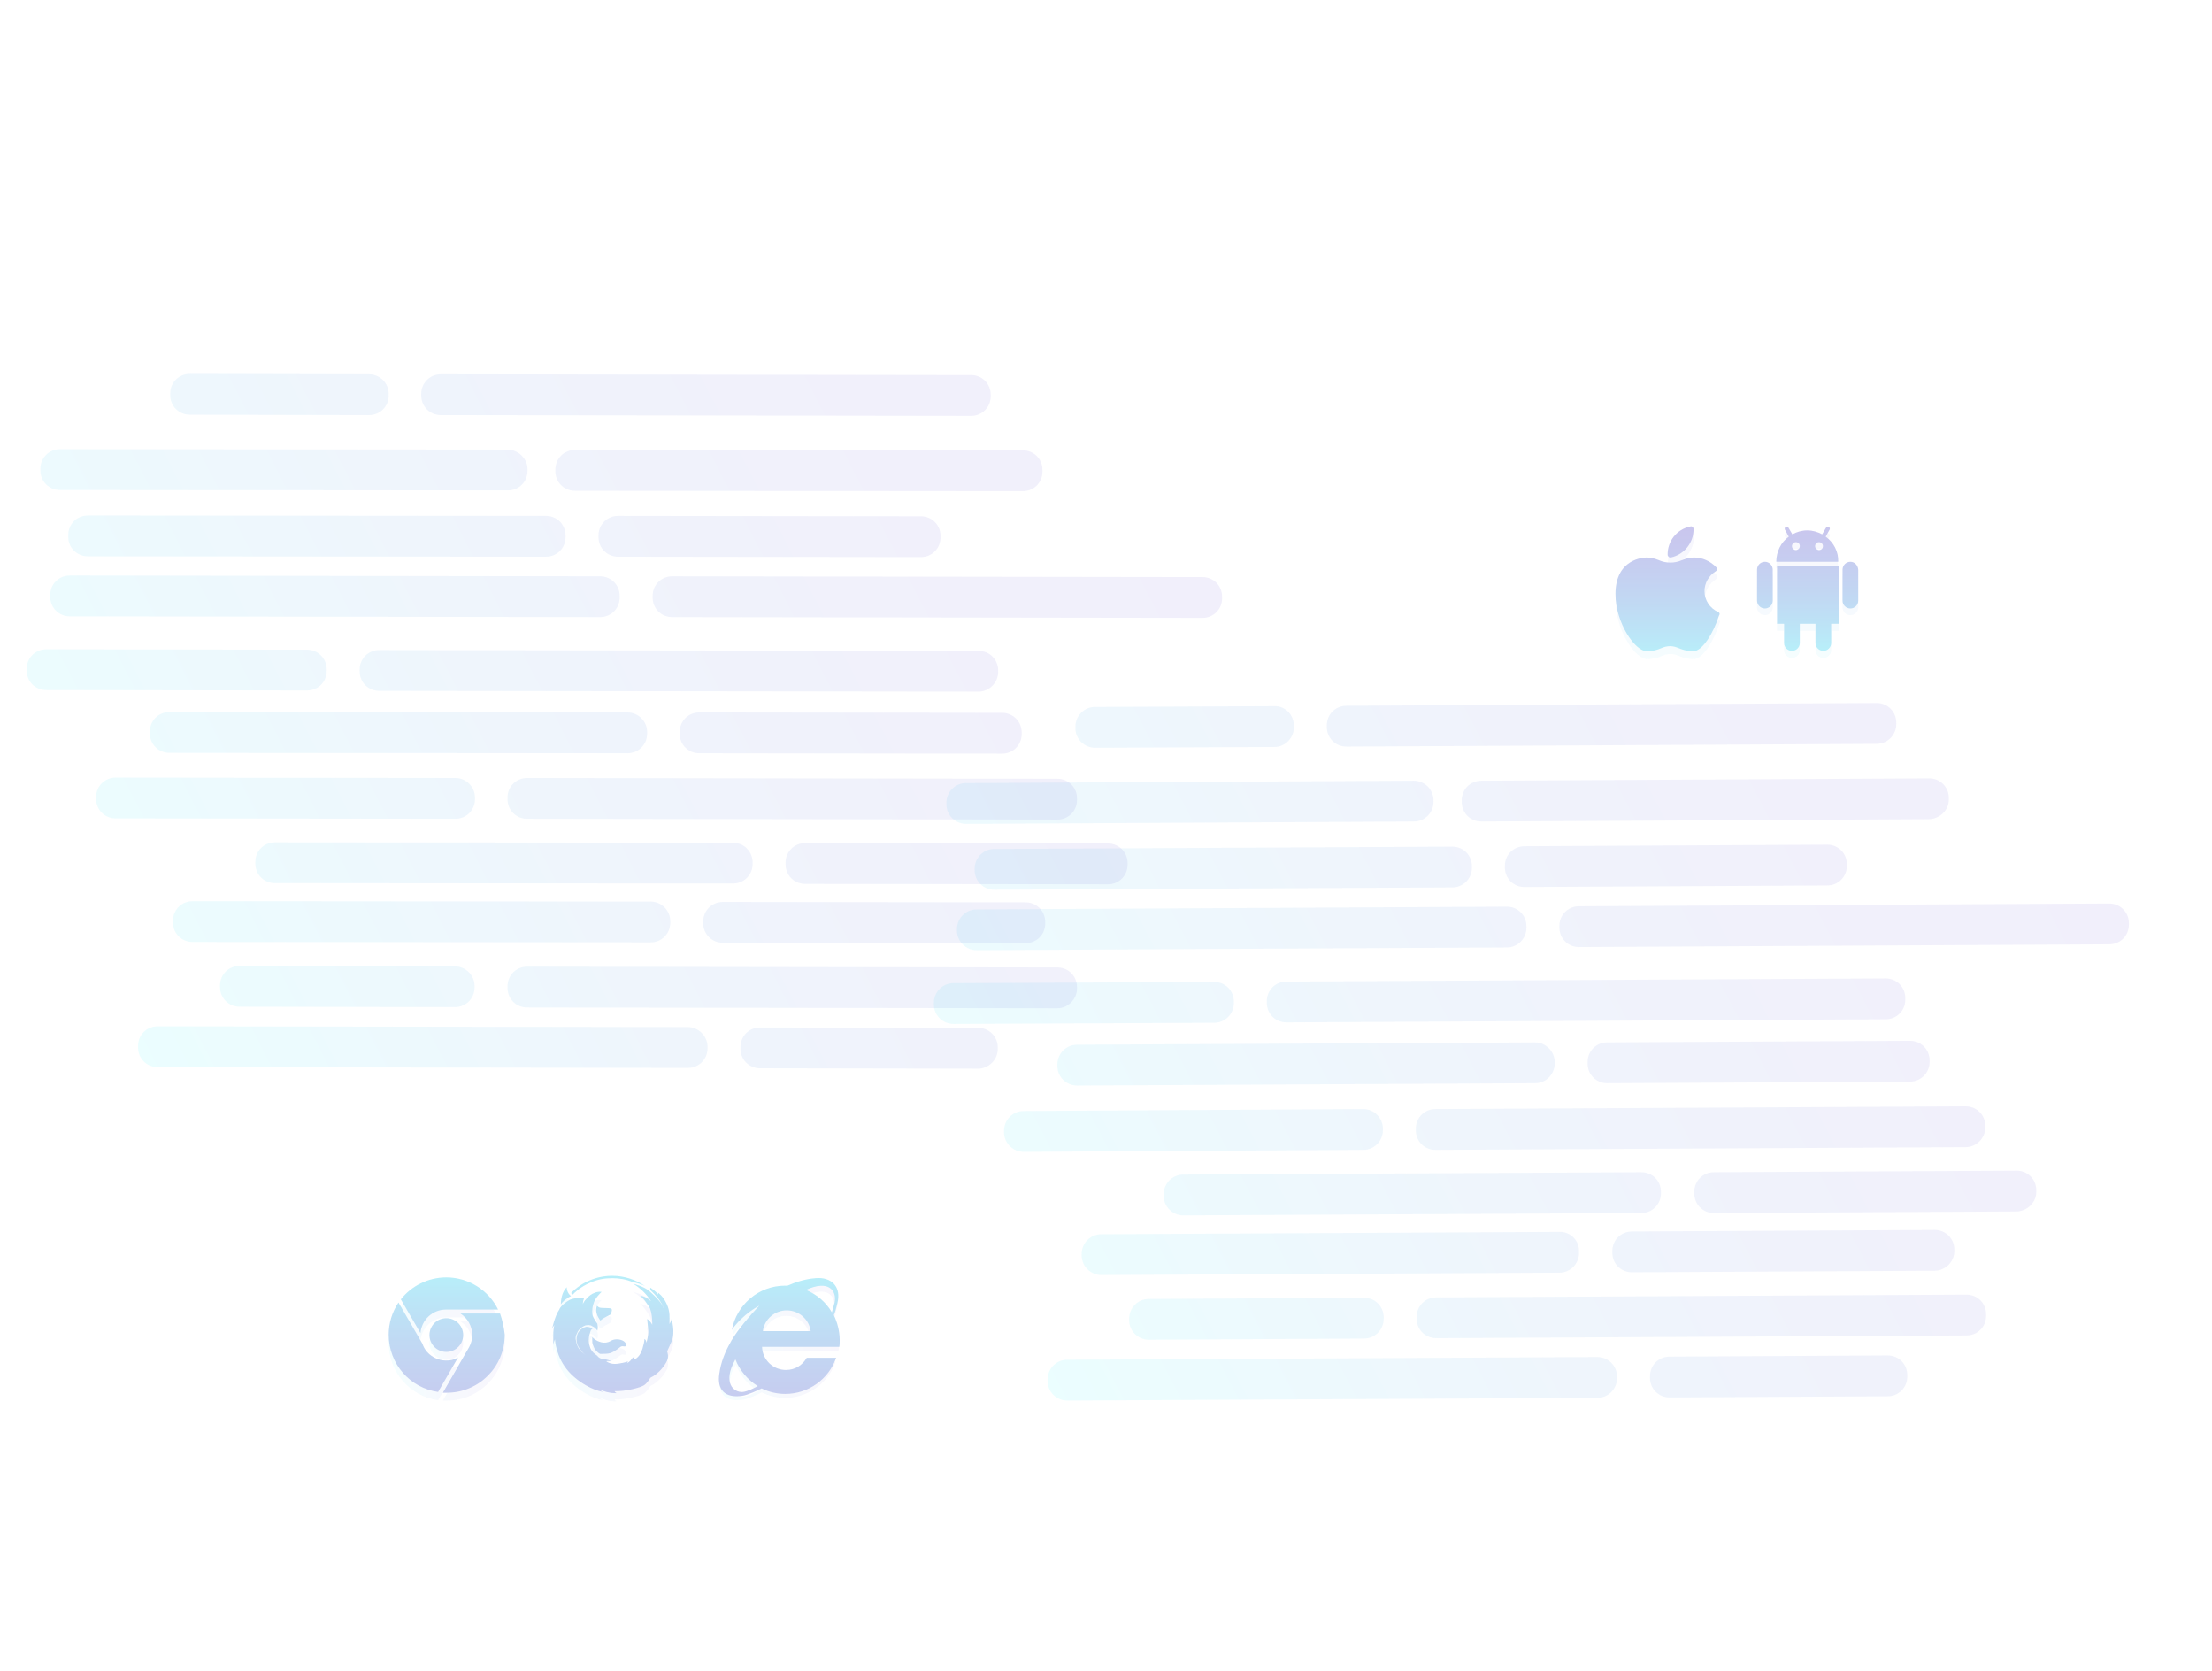 <?xml version="1.0" encoding="utf-8"?>
<!-- Generator: Adobe Illustrator 21.0.0, SVG Export Plug-In . SVG Version: 6.00 Build 0)  -->
<svg version="1.1" id="Layer_1" xmlns="http://www.w3.org/2000/svg" xmlns:xlink="http://www.w3.org/1999/xlink" x="0px" y="0px"
	 viewBox="0 0 564 426" style="enable-background:new 0 0 564 426;" xml:space="preserve">
<style type="text/css">
	.st0{opacity:8.000000e-02;fill:url(#SVGID_1_);enable-background:new    ;}
	.st1{opacity:8.000000e-02;fill:url(#SVGID_2_);enable-background:new    ;}
	.st2{display:none;opacity:0.3;fill:none;stroke:#29E4BC;stroke-miterlimit:10;enable-background:new    ;}
	.st3{display:none;opacity:0.3;fill:none;stroke:#27A2E1;stroke-miterlimit:10;enable-background:new    ;}
	.st4{display:none;opacity:0.3;fill:none;stroke:#1071DE;stroke-miterlimit:10;enable-background:new    ;}
	.st5{display:none;}
	.st6{display:inline;opacity:4.000000e-02;fill:#27A2E1;enable-background:new    ;}
	.st7{display:none;opacity:0.5;}
	.st8{display:inline;}
	.st9{fill:#FFF41F;}
	.st10{display:none;opacity:0.5;fill:#FFF41F;enable-background:new    ;}
	.st11{opacity:0.3;}
	.st12{opacity:0.15;}
	.st13{fill:url(#SVGID_3_);}
	.st14{fill:url(#SVGID_4_);}
	.st15{fill:url(#SVGID_5_);}
	.st16{fill:url(#SVGID_6_);}
	.st17{opacity:0.15;fill:url(#SVGID_7_);enable-background:new    ;}
	.st18{fill:url(#SVGID_8_);}
	.st19{fill:url(#SVGID_9_);}
	.st20{fill:url(#SVGID_10_);}
	.st21{opacity:0.15;fill:url(#SVGID_11_);enable-background:new    ;}
	.st22{fill:url(#SVGID_12_);}
	.st23{fill:url(#SVGID_13_);}
	.st24{fill:url(#SVGID_14_);}
	.st25{fill:url(#SVGID_15_);}
	.st26{fill:url(#SVGID_16_);}
	.st27{fill:url(#SVGID_17_);}
	.st28{fill:url(#SVGID_18_);}
	.st29{fill:url(#SVGID_19_);}
	.st30{fill:url(#SVGID_20_);}
	.st31{fill:url(#SVGID_21_);}
	.st32{fill:url(#SVGID_22_);}
	.st33{fill:url(#SVGID_23_);}
	.st34{fill:url(#SVGID_24_);}
</style>
<linearGradient id="SVGID_1_" gradientUnits="userSpaceOnUse" x1="280.83" y1="-61.085" x2="580.393" y2="-61.085" gradientTransform="matrix(0.887 -0.462 0.462 0.887 35.56 516.598)">
	<stop  offset="0" style="stop-color:#00EAF7"/>
	<stop  offset="3.033465e-02" style="stop-color:#04E1F4"/>
	<stop  offset="0.211" style="stop-color:#1BADE5"/>
	<stop  offset="0.388" style="stop-color:#2D82D8"/>
	<stop  offset="0.559" style="stop-color:#3C61CF"/>
	<stop  offset="0.722" style="stop-color:#4749C8"/>
	<stop  offset="0.872" style="stop-color:#4D3BC3"/>
	<stop  offset="1" style="stop-color:#4F36C2"/>
</linearGradient>
<path class="st0" d="M407.3,345.9l-135.2,0.7c-2.8,0-5,2.3-5,5v0.4c0,2.8,2.3,5,5,5l135.2-0.7c2.8,0,5-2.3,5-5v-0.4
	C412.3,348.1,410,345.9,407.3,345.9z M481.3,355.9l-55.6,0.3c-2.8,0-5-2.2-5-5v-0.4c0-2.8,2.2-5,5-5l55.6-0.3c2.8,0,5,2.2,5,5v0.4
	C486.3,353.7,484.1,355.9,481.3,355.9z M347.8,330.8l-54.9,0.3c-2.8,0-5,2.3-5,5v0.4c0,2.8,2.3,5,5,5l54.9-0.3c2.8,0,5-2.3,5-5v-0.4
	C352.8,333,350.6,330.8,347.8,330.8z M501.4,340.4l-135.2,0.7c-2.8,0-5-2.2-5-5v-0.4c0-2.8,2.2-5,5-5l135.2-0.7c2.8,0,5,2.2,5,5v0.4
	C506.4,338.2,504.2,340.4,501.4,340.4z M418.5,298.8l-116.8,0.6c-2.8,0-5,2.3-5,5v0.4c0,2.8,2.3,5,5,5l116.8-0.6c2.8,0,5-2.3,5-5
	v-0.4C423.5,301,421.3,298.8,418.5,298.8z M514.2,308.8l-77.2,0.4c-2.8,0-5-2.2-5-5v-0.4c0-2.8,2.2-5,5-5l77.2-0.4c2.8,0,5,2.2,5,5
	v0.4C519.2,306.5,516.9,308.7,514.2,308.8z M397.6,314l-116.8,0.6c-2.8,0-5,2.3-5,5v0.4c0,2.8,2.3,5,5,5l116.8-0.6c2.8,0,5-2.3,5-5
	V319C402.7,316.2,400.4,313.9,397.6,314z M493.3,323.9l-77.2,0.4c-2.8,0-5-2.2-5-5v-0.4c0-2.8,2.2-5,5-5l77.2-0.4c2.8,0,5,2.2,5,5
	v0.4C498.3,321.6,496,323.9,493.3,323.9z M391.4,265.7l-116.8,0.6c-2.8,0-5,2.3-5,5v0.4c0,2.8,2.3,5,5,5l116.8-0.6c2.8,0,5-2.3,5-5
	v-0.4C396.4,268,394.1,265.7,391.4,265.7z M487,275.7l-77.2,0.4c-2.8,0-5-2.2-5-5v-0.4c0-2.8,2.2-5,5-5l77.2-0.4c2.8,0,5,2.2,5,5
	v0.4C492,273.4,489.8,275.7,487,275.7z M370.3,215.8l-116.8,0.6c-2.8,0-5,2.3-5,5v0.4c0,2.8,2.3,5,5,5l116.8-0.6c2.8,0,5-2.3,5-5
	v-0.4C375.3,218,373.1,215.8,370.3,215.8z M465.9,225.7l-77.2,0.4c-2.8,0-5-2.2-5-5v-0.4c0-2.8,2.2-5,5-5l77.2-0.4c2.8,0,5,2.2,5,5
	v0.4C470.9,223.5,468.7,225.7,465.9,225.7z M384.2,231.1L249,231.8c-2.8,0-5,2.3-5,5v0.4c0,2.8,2.3,5,5,5l135.2-0.7c2.8,0,5-2.3,5-5
	v-0.4C389.2,233.3,387,231.1,384.2,231.1z M537.8,240.7l-135.2,0.7c-2.8,0-5-2.2-5-5V236c0-2.8,2.2-5,5-5l135.2-0.7c2.8,0,5,2.2,5,5
	v0.4C542.8,238.5,540.6,240.7,537.8,240.7z M347.6,282.7l-86.6,0.5c-2.8,0-5,2.3-5,5v0.4c0,2.8,2.3,5,5,5l86.6-0.5c2.8,0,5-2.3,5-5
	v-0.4C352.6,284.9,350.3,282.7,347.6,282.7z M501.2,292.4L366,293.1c-2.8,0-5-2.2-5-5v-0.4c0-2.8,2.2-5,5-5l135.2-0.7
	c2.8,0,5,2.2,5,5v0.4C506.2,290.1,503.9,292.4,501.2,292.4z M309.6,250.3l-66.5,0.3c-2.8,0-5,2.3-5,5v0.4c0,2.8,2.3,5,5,5l66.5-0.3
	c2.8,0,5-2.3,5-5v-0.4C314.6,252.5,312.4,250.3,309.6,250.3z M480.8,259.8L328,260.6c-2.8,0-5-2.2-5-5v-0.4c0-2.8,2.2-5,5-5
	l152.8-0.8c2.8,0,5,2.2,5,5v0.4C485.8,257.6,483.6,259.8,480.8,259.8z M360.5,199l-114.2,0.6c-2.8,0-5,2.3-5,5v0.4c0,2.8,2.3,5,5,5
	l114.2-0.6c2.8,0,5-2.3,5-5V204C365.5,201.2,363.2,199,360.5,199z M491.9,208.8l-114.2,0.6c-2.8,0-5-2.2-5-5V204c0-2.8,2.2-5,5-5
	l114.2-0.6c2.8,0,5,2.2,5,5v0.4C496.9,206.5,494.6,208.7,491.9,208.8z M324.9,180l-45.7,0.2c-2.8,0-5,2.3-5,5v0.4c0,2.8,2.3,5,5,5
	l45.7-0.2c2.8,0,5-2.3,5-5V185C329.9,182.2,327.7,179.9,324.9,180z M478.5,189.6l-135.2,0.7c-2.8,0-5-2.2-5-5v-0.4c0-2.8,2.2-5,5-5
	l135.2-0.7c2.8,0,5,2.2,5,5v0.4C483.5,187.3,481.3,189.6,478.5,189.6z"/>
<linearGradient id="SVGID_2_" gradientUnits="userSpaceOnUse" x1="99.99" y1="-246.307" x2="399.485" y2="-246.307" gradientTransform="matrix(0.89 -0.457 0.457 0.89 48.117 512.409)">
	<stop  offset="0" style="stop-color:#00EAF7"/>
	<stop  offset="3.033465e-02" style="stop-color:#04E1F4"/>
	<stop  offset="0.211" style="stop-color:#1BADE5"/>
	<stop  offset="0.388" style="stop-color:#2D82D8"/>
	<stop  offset="0.559" style="stop-color:#3C61CF"/>
	<stop  offset="0.722" style="stop-color:#4749C8"/>
	<stop  offset="0.872" style="stop-color:#4D3BC3"/>
	<stop  offset="1" style="stop-color:#4F36C2"/>
</linearGradient>
<path class="st1" d="M175.4,261.8l-135.2-0.2c-2.8,0-5,2.2-5,5v0.4c0,2.8,2.2,5,5,5l135.2,0.2c2.8,0,5-2.2,5-5v-0.4
	C180.4,264.1,178.1,261.8,175.4,261.8z M249.4,272.4l-55.6-0.1c-2.8,0-5-2.2-5-5v-0.4c0-2.8,2.2-5,5-5l55.6,0.1c2.8,0,5,2.2,5,5v0.4
	C254.4,270.1,252.1,272.4,249.4,272.4z M116,246.3l-54.9-0.1c-2.8,0-5,2.2-5,5v0.4c0,2.8,2.2,5,5,5l54.9,0.1c2.8,0,5-2.2,5-5v-0.4
	C121,248.6,118.8,246.4,116,246.3z M269.6,257l-135.2-0.2c-2.8,0-5-2.2-5-5v-0.4c0-2.8,2.2-5,5-5l135.2,0.2c2.8,0,5,2.2,5,5v0.4
	C274.6,254.7,272.3,257,269.6,257z M186.9,214.8l-116.8-0.1c-2.8,0-5,2.2-5,5v0.4c0,2.8,2.2,5,5,5l116.8,0.1c2.8,0,5-2.2,5-5v-0.4
	C191.9,217.1,189.7,214.8,186.9,214.8z M282.5,225.4l-77.2-0.1c-2.8,0-5-2.2-5-5v-0.4c0-2.8,2.2-5,5-5l77.2,0.1c2.8,0,5,2.2,5,5v0.4
	C287.5,223.2,285.3,225.4,282.5,225.4z M165.9,229.8l-116.8-0.1c-2.8,0-5,2.2-5,5v0.4c0,2.8,2.2,5,5,5l116.8,0.1c2.8,0,5-2.2,5-5
	v-0.4C170.9,232.1,168.7,229.8,165.9,229.8z M261.5,240.4l-77.2-0.1c-2.8,0-5-2.2-5-5v-0.4c0-2.8,2.2-5,5-5l77.2,0.1
	c2.8,0,5,2.2,5,5v0.4C266.5,238.2,264.3,240.4,261.5,240.4z M160,181.6l-116.8-0.1c-2.8,0-5,2.2-5,5v0.4c0,2.8,2.2,5,5,5L160,192
	c2.8,0,5-2.2,5-5v-0.4C165,183.8,162.7,181.6,160,181.6z M255.5,192.1l-77.2-0.1c-2.8,0-5-2.2-5-5v-0.4c0-2.8,2.2-5,5-5l77.2,0.1
	c2.8,0,5,2.2,5,5v0.4C260.5,189.9,258.3,192.1,255.5,192.1z M139.2,131.5l-116.8-0.1c-2.8,0-5,2.2-5,5v0.4c0,2.8,2.2,5,5,5
	l116.8,0.1c2.8,0,5-2.2,5-5v-0.4C144.2,133.7,142,131.5,139.2,131.5z M234.8,142l-77.2-0.1c-2.8,0-5-2.2-5-5v-0.4c0-2.8,2.2-5,5-5
	l77.2,0.1c2.8,0,5,2.2,5,5v0.4C239.8,139.8,237.6,142,234.8,142z M153,146.9l-135.2-0.2c-2.8,0-5,2.2-5,5v0.4c0,2.8,2.2,5,5,5
	l135.2,0.2c2.8,0,5-2.2,5-5v-0.4C158,149.1,155.8,146.9,153,146.9z M306.6,157.5l-135.2-0.2c-2.8,0-5-2.2-5-5v-0.4c0-2.8,2.2-5,5-5
	l135.2,0.2c2.8,0,5,2.2,5,5v0.4C311.6,155.3,309.4,157.5,306.6,157.5z M116.1,198.3l-86.6-0.1c-2.8,0-5,2.2-5,5v0.4c0,2.8,2.2,5,5,5
	l86.6,0.1c2.8,0,5-2.2,5-5v-0.4C121.1,200.5,118.8,198.3,116.1,198.3z M269.6,208.9l-135.2-0.2c-2.8,0-5-2.2-5-5v-0.4
	c0-2.8,2.2-5,5-5l135.2,0.2c2.8,0,5,2.2,5,5v0.4C274.6,206.7,272.4,208.9,269.6,208.9z M78.3,165.6l-66.5-0.1c-2.8,0-5,2.2-5,5v0.4
	c0,2.8,2.2,5,5,5l66.5,0.1c2.8,0,5-2.2,5-5v-0.4C83.3,167.9,81.1,165.6,78.3,165.6z M249.5,176.3l-152.8-0.2c-2.8,0-5-2.2-5-5v-0.4
	c0-2.8,2.2-5,5-5l152.8,0.2c2.8,0,5,2.2,5,5v0.4C254.5,174,252.2,176.3,249.5,176.3z M129.5,114.6l-114.2-0.1c-2.8,0-5,2.2-5,5v0.4
	c0,2.8,2.2,5,5,5l114.2,0.1c2.8,0,5-2.2,5-5v-0.4C134.5,116.9,132.2,114.7,129.5,114.6z M260.8,125.2l-114.2-0.1c-2.8,0-5-2.2-5-5
	v-0.4c0-2.8,2.2-5,5-5l114.2,0.1c2.8,0,5,2.2,5,5v0.4C265.8,123,263.6,125.2,260.8,125.2z M94.1,95.4l-45.7-0.1c-2.8,0-5,2.2-5,5
	v0.4c0,2.8,2.2,5,5,5l45.7,0.1c2.8,0,5-2.2,5-5v-0.4C99.1,97.6,96.8,95.4,94.1,95.4z M247.6,106l-135.2-0.2c-2.8,0-5-2.2-5-5v-0.4
	c0-2.8,2.2-5,5-5l135.2,0.2c2.8,0,5,2.2,5,5v0.4C252.6,103.8,250.4,106,247.6,106z"/>
<ellipse transform="matrix(0.309 -0.951 0.951 0.309 -7.694 415.379)" class="st2" cx="282" cy="213" rx="213" ry="84"/>
<ellipse transform="matrix(0.845 -0.534 0.534 0.845 -70.177 183.706)" class="st3" cx="282" cy="213" rx="213" ry="84"/>
<ellipse transform="matrix(0.487 -0.873 0.873 0.487 -41.468 355.39)" class="st4" cx="282" cy="213" rx="84" ry="213"/>
<g class="st5">
	<ellipse class="st6" cx="282" cy="213" rx="84" ry="213"/>
	<ellipse transform="matrix(0.588 -0.809 0.809 0.588 -56.084 315.941)" class="st6" cx="282" cy="213" rx="213" ry="84"/>
	<ellipse transform="matrix(0.809 -0.588 0.588 0.809 -71.337 206.44)" class="st6" cx="282" cy="213" rx="213" ry="84"/>
	<ellipse transform="matrix(0.951 -0.309 0.309 0.951 -52.019 97.561)" class="st6" cx="282" cy="213" rx="213" ry="84"/>
	<ellipse class="st6" cx="282" cy="213" rx="213" ry="84"/>
	<ellipse transform="matrix(0.309 -0.951 0.951 0.309 -7.694 415.379)" class="st6" cx="282" cy="213" rx="84" ry="213"/>
	<ellipse transform="matrix(0.588 -0.809 0.809 0.588 -56.084 315.941)" class="st6" cx="282" cy="213" rx="84" ry="213"/>
	<ellipse transform="matrix(0.809 -0.588 0.588 0.809 -71.337 206.44)" class="st6" cx="282" cy="213" rx="84" ry="213"/>
	<ellipse transform="matrix(0.951 -0.309 0.309 0.951 -52.019 97.561)" class="st6" cx="282" cy="213" rx="84" ry="213"/>
</g>
<g class="st7">
	<g class="st8">
		<path class="st9" d="M179,319.7c-0.3,0.1-0.7,0.2-1,0.3c0,2.6,0,5.2,0.1,7.7c0.3,0.2,0.7,0.3,1,0.5C179,325.4,179,322.6,179,319.7
			z"/>
	</g>
	<g class="st8">
		<path class="st9" d="M255.7,407.3c0,0.4,0,0.8,0,1.2c9.8-5.9,19.9-14.7,30.2-26.1c0.2-0.8,0.5-1.5,0.7-2.3
			C276,392.1,265.7,401.2,255.7,407.3z"/>
	</g>
	<g class="st8">
		<path class="st9" d="M384.3,125.5c-2.3,34.9-10.1,74-22.9,113.3c-10,30.8-22.4,59.7-36.3,85.1c0.3,0.1,0.6,0.3,0.9,0.4
			c6.2-11.2,12-23.2,17.5-35.7c0.3-1.1,0.7-2.2,1.1-3.3c0.3-0.8,0.8-1.6,1.4-2.5c5.9-14,11.4-28.6,16.3-43.7
			c12.7-39,20.5-77.8,22.9-112.5C384.9,126.2,384.6,125.9,384.3,125.5z"/>
	</g>
	<g class="st8">
		<path class="st9" d="M325.1,326c-0.2-0.5-0.3-0.9-0.4-1.3c-6.2,11.2-12.6,21.7-19.3,31.3c0.2,0.3,0.4,0.5,0.7,0.8
			C312.6,347.4,319,337,325.1,326z"/>
	</g>
</g>
<path class="st10" d="M324.1,323.3c0,0,5.7,3.3,14.1,4.2c-30.4-9-63.7-23-97-41.6c-28.1-15.7-53.8-33.3-75.9-51.6v1.3
	c21.9,18.2,47.5,35.7,75.4,51.2c28,15.7,56.5,28.4,83.7,37.5C324.3,323.7,324.1,323.3,324.1,323.3z"/>
<path class="st10" d="M332.8,95.2l-1.2-0.7c-30.6,10.9-63.1,27-94.8,47c-26.5,16.8-50.7,35.2-71.4,54.3v1.4
	c20.4-18.9,44.7-37.6,72-54.8C269.9,121.8,302.7,105.9,332.8,95.2z"/>
<g class="st11">
	<g>
		<g class="st12">
			
				<linearGradient id="SVGID_3_" gradientUnits="userSpaceOnUse" x1="109.475" y1="83.7" x2="118.065" y2="83.7" gradientTransform="matrix(1 0 0 -1 0 426)">
				<stop  offset="0" style="stop-color:#00EAF7"/>
				<stop  offset="3.033465e-02" style="stop-color:#04E1F4"/>
				<stop  offset="0.211" style="stop-color:#1BADE5"/>
				<stop  offset="0.388" style="stop-color:#2D82D8"/>
				<stop  offset="0.559" style="stop-color:#3C61CF"/>
				<stop  offset="0.722" style="stop-color:#4749C8"/>
				<stop  offset="0.872" style="stop-color:#4D3BC3"/>
				<stop  offset="1" style="stop-color:#4F36C2"/>
			</linearGradient>
			<circle class="st13" cx="113.8" cy="342.3" r="4.3"/>
			
				<linearGradient id="SVGID_4_" gradientUnits="userSpaceOnUse" x1="99" y1="83.7" x2="128.54" y2="83.7" gradientTransform="matrix(1 0 0 -1 0 426)">
				<stop  offset="0" style="stop-color:#00EAF7"/>
				<stop  offset="3.033465e-02" style="stop-color:#04E1F4"/>
				<stop  offset="0.211" style="stop-color:#1BADE5"/>
				<stop  offset="0.388" style="stop-color:#2D82D8"/>
				<stop  offset="0.559" style="stop-color:#3C61CF"/>
				<stop  offset="0.722" style="stop-color:#4749C8"/>
				<stop  offset="0.872" style="stop-color:#4D3BC3"/>
				<stop  offset="1" style="stop-color:#4F36C2"/>
			</linearGradient>
			<path class="st14" d="M113.7,335.8L113.7,335.8H127c-2.4-4.9-7.5-8.2-13.2-8.2c-4.7,0-8.9,2.2-11.6,5.6l5,8.6
				C107.5,338.4,110.3,335.8,113.7,335.8z M113.8,348.8c-2.8,0-5.3-1.8-6.1-4.3l-6.1-10.4c-1.6,2.4-2.5,5.2-2.5,8.2
				c0,7.5,5.5,13.6,12.6,14.6l5.1-8.8C115.8,348.6,114.8,348.8,113.8,348.8z M127.5,336.8h-10.1c1.8,1.2,3,3.2,3,5.5
				c0,1.1-0.3,2.2-0.8,3.1l0,0l-6.7,11.6c0.3,0,0.7,0,1,0c8.2,0,14.8-6.6,14.8-14.8C128.5,340.4,128.1,338.5,127.5,336.8z"/>
		</g>
		<g>
			
				<linearGradient id="SVGID_5_" gradientUnits="userSpaceOnUse" x1="113.8" y1="107.667" x2="113.8" y2="47.977" gradientTransform="matrix(1 0 0 -1 0 426)">
				<stop  offset="0" style="stop-color:#00EAF7"/>
				<stop  offset="3.033465e-02" style="stop-color:#04E1F4"/>
				<stop  offset="0.211" style="stop-color:#1BADE5"/>
				<stop  offset="0.388" style="stop-color:#2D82D8"/>
				<stop  offset="0.559" style="stop-color:#3C61CF"/>
				<stop  offset="0.722" style="stop-color:#4749C8"/>
				<stop  offset="0.872" style="stop-color:#4D3BC3"/>
				<stop  offset="1" style="stop-color:#4F36C2"/>
			</linearGradient>
			<circle class="st15" cx="113.8" cy="340.3" r="4.3"/>
			
				<linearGradient id="SVGID_6_" gradientUnits="userSpaceOnUse" x1="113.9" y1="107.667" x2="113.9" y2="47.977" gradientTransform="matrix(1 0 0 -1 0 426)">
				<stop  offset="0" style="stop-color:#00EAF7"/>
				<stop  offset="3.033465e-02" style="stop-color:#04E1F4"/>
				<stop  offset="0.211" style="stop-color:#1BADE5"/>
				<stop  offset="0.388" style="stop-color:#2D82D8"/>
				<stop  offset="0.559" style="stop-color:#3C61CF"/>
				<stop  offset="0.722" style="stop-color:#4749C8"/>
				<stop  offset="0.872" style="stop-color:#4D3BC3"/>
				<stop  offset="1" style="stop-color:#4F36C2"/>
			</linearGradient>
			<path class="st16" d="M113.7,333.8L113.7,333.8H127c-2.4-4.9-7.5-8.2-13.2-8.2c-4.7,0-8.9,2.2-11.6,5.6l5,8.6
				C107.5,336.4,110.3,333.8,113.7,333.8z M113.8,346.8c-2.8,0-5.3-1.8-6.1-4.3l-6.1-10.5c-1.6,2.4-2.5,5.2-2.5,8.2
				c0,7.5,5.5,13.6,12.6,14.6l5.1-8.8C115.8,346.6,114.8,346.8,113.8,346.8z M127.5,334.8h-10.1c1.8,1.2,3,3.2,3,5.5
				c0,1.1-0.3,2.2-0.8,3.1l0,0l-6.7,11.6c0.3,0,0.7,0,1,0c8.2,0,14.8-6.6,14.8-14.8C128.5,338.4,128.1,336.5,127.5,334.8z"/>
		</g>
	</g>
</g>
<g class="st11">
	<g>
		
			<linearGradient id="SVGID_7_" gradientUnits="userSpaceOnUse" x1="183.635" y1="83.92" x2="213.918" y2="83.92" gradientTransform="matrix(1 0 0 -1 0 426)">
			<stop  offset="0" style="stop-color:#00EAF7"/>
			<stop  offset="3.033465e-02" style="stop-color:#04E1F4"/>
			<stop  offset="0.211" style="stop-color:#1BADE5"/>
			<stop  offset="0.388" style="stop-color:#2D82D8"/>
			<stop  offset="0.559" style="stop-color:#3C61CF"/>
			<stop  offset="0.722" style="stop-color:#4749C8"/>
			<stop  offset="0.872" style="stop-color:#4D3BC3"/>
			<stop  offset="1" style="stop-color:#4F36C2"/>
		</linearGradient>
		<path class="st17" d="M213.9,342.9c0-2.3-0.6-4.4-1.5-6.3c0.3-0.7,0.6-1.7,0.9-3c1.1-4.2-1.5-6.7-5.5-6.3c-2.5,0.2-4.7,0.9-7,1.9
			c-0.2,0-0.4,0-0.6,0c-6.7,0-12.3,4.8-13.4,11.2c2.8-4,6.9-6.2,6.9-6.2c-2.8,2.9-5.2,5.8-7,8.8c0,0-0.1,0.1-0.1,0.2
			c-1.5,2.6-2.5,5.3-3,8.1c-0.6,4,1.4,6.1,5.7,5.5c1.5-0.2,4.2-1.5,4.9-1.9c1.8,0.9,3.8,1.4,6,1.4c5.9,0,11-3.8,12.8-9.1h-7.4
			c-1,1.8-3,3-5.3,3c-3.2,0-5.9-2.6-6-5.8h19.3C213.9,344.2,213.9,343.6,213.9,342.9z M189.5,356c-2.3,0.2-5.3-2.3-1.9-8.2
			c1.1,2.8,3.1,5.1,5.6,6.7C192.6,355,190.7,355.9,189.5,356z M194.5,340.7c0.4-3,2.9-5.3,6-5.3s5.6,2.3,6,5.3H194.5z M205.4,330.3
			c5.7-2.7,7.8,0.2,7.2,3.1c-0.1,0.4-0.4,1.5-0.7,2.4C210.4,333.4,208.1,331.4,205.4,330.3z"/>
		
			<linearGradient id="SVGID_8_" gradientUnits="userSpaceOnUse" x1="198.698" y1="107.667" x2="198.698" y2="47.977" gradientTransform="matrix(1 0 0 -1 0 426)">
			<stop  offset="0" style="stop-color:#00EAF7"/>
			<stop  offset="3.033465e-02" style="stop-color:#04E1F4"/>
			<stop  offset="0.211" style="stop-color:#1BADE5"/>
			<stop  offset="0.388" style="stop-color:#2D82D8"/>
			<stop  offset="0.559" style="stop-color:#3C61CF"/>
			<stop  offset="0.722" style="stop-color:#4749C8"/>
			<stop  offset="0.872" style="stop-color:#4D3BC3"/>
			<stop  offset="1" style="stop-color:#4F36C2"/>
		</linearGradient>
		<path class="st18" d="M214.1,341.6c0-2.3-0.6-4.5-1.5-6.4c0.3-0.7,0.6-1.7,0.9-3c1.1-4.2-1.5-6.8-5.6-6.4
			c-2.5,0.2-4.8,0.9-7.1,1.9c-0.2,0-0.4,0-0.6,0c-6.8,0-12.4,4.9-13.6,11.3c2.8-4.1,7-6.2,7-6.2c-2.8,3-5.3,5.9-7.1,8.9
			c0,0-0.1,0.1-0.1,0.2c-1.5,2.6-2.6,5.3-3,8.3c-0.6,4,1.4,6.2,5.8,5.6c1.5-0.2,4.2-1.5,5-1.9c1.8,0.9,3.9,1.4,6,1.4
			c6,0,11.1-3.8,13-9.2h-7.5c-1.1,1.9-3,3.1-5.3,3.1c-3.3,0-6-2.6-6.1-5.9H214C214.1,342.8,214.1,342.2,214.1,341.6z M189.4,354.8
			c-2.3,0.2-5.3-2.3-1.9-8.3c1.1,2.8,3.1,5.2,5.7,6.8C192.5,353.7,190.6,354.7,189.4,354.8z M194.5,339.3c0.4-3,3-5.3,6.1-5.3
			s5.7,2.3,6.1,5.3H194.5z M205.5,328.8c5.8-2.7,7.9,0.2,7.3,3.2c-0.1,0.4-0.4,1.5-0.7,2.5C210.6,331.9,208.2,329.9,205.5,328.8z"/>
	</g>
</g>
<g class="st11">
	
		<linearGradient id="SVGID_9_" gradientUnits="userSpaceOnUse" x1="166.45" y1="107.667" x2="166.45" y2="47.977" gradientTransform="matrix(1 0 0 -1 0 426)">
		<stop  offset="0" style="stop-color:#00EAF7"/>
		<stop  offset="3.033465e-02" style="stop-color:#04E1F4"/>
		<stop  offset="0.211" style="stop-color:#1BADE5"/>
		<stop  offset="0.388" style="stop-color:#2D82D8"/>
		<stop  offset="0.559" style="stop-color:#3C61CF"/>
		<stop  offset="0.722" style="stop-color:#4749C8"/>
		<stop  offset="0.872" style="stop-color:#4D3BC3"/>
		<stop  offset="1" style="stop-color:#4F36C2"/>
	</linearGradient>
	<path class="st19" d="M166.6,328.8c-0.1-0.1-0.2-0.2-0.3-0.3C166.4,328.6,166.5,328.7,166.6,328.8z"/>
	
		<linearGradient id="SVGID_10_" gradientUnits="userSpaceOnUse" x1="155.1" y1="107.667" x2="155.1" y2="47.977" gradientTransform="matrix(1 0 0 -1 0 426)">
		<stop  offset="0" style="stop-color:#00EAF7"/>
		<stop  offset="3.033465e-02" style="stop-color:#04E1F4"/>
		<stop  offset="0.211" style="stop-color:#1BADE5"/>
		<stop  offset="0.388" style="stop-color:#2D82D8"/>
		<stop  offset="0.559" style="stop-color:#3C61CF"/>
		<stop  offset="0.722" style="stop-color:#4749C8"/>
		<stop  offset="0.872" style="stop-color:#4D3BC3"/>
		<stop  offset="1" style="stop-color:#4F36C2"/>
	</linearGradient>
	<path class="st20" d="M146,330C146.1,330,146.1,330,146,330c1.4-1.4,2.9-2.4,4.6-3.1c1.8-0.8,3.6-1.1,5.5-1.1c1.8,0,3.6,0.3,5.2,1
		c1,0.2,2.3,0.5,3.3,1.1c-2.4-1.7-5.4-2.7-8.5-2.7c-4.1,0-7.9,1.7-10.5,4.4C145.7,329.7,145.9,329.9,146,330z"/>
	
		<linearGradient id="SVGID_11_" gradientUnits="userSpaceOnUse" x1="140.847" y1="82.743" x2="171.68" y2="82.743" gradientTransform="matrix(1 0 0 -1 0 426)">
		<stop  offset="0" style="stop-color:#00EAF7"/>
		<stop  offset="3.033465e-02" style="stop-color:#04E1F4"/>
		<stop  offset="0.211" style="stop-color:#1BADE5"/>
		<stop  offset="0.388" style="stop-color:#2D82D8"/>
		<stop  offset="0.559" style="stop-color:#3C61CF"/>
		<stop  offset="0.722" style="stop-color:#4749C8"/>
		<stop  offset="0.872" style="stop-color:#4D3BC3"/>
		<stop  offset="1" style="stop-color:#4F36C2"/>
	</linearGradient>
	<path class="st21" d="M151.3,343.2c-0.1-0.1-0.2-0.2-0.3-0.3c0,0.2,0,0.4,0,0.7c0,0.5,0,0.9,0.2,1.4s0.4,1,0.8,1.4
		c0.3,0.3,0.6,0.6,1,0.8l0,0c0.8,0,2,0,2.6-0.2c1-0.3,2.5-1.5,2.5-1.5c0.4-0.4,0.8-0.2,1.2-0.2s0.5-0.6,0-1.1
		c-0.5-0.6-2.3-1.1-3.6-0.3C154.3,344.8,152.4,344.2,151.3,343.2z M152.2,334.9c-0.1,0.3-0.2,0.7-0.2,1.1s0.1,0.9,0.3,1.4
		c0.2,0.4,0.3,0.6,0.5,0.9c0.1,0.2,0.2,0.3,0.3,0.4c0.2-0.2,0.4-0.3,0.5-0.4c0.4-0.3,1.8-1,2-1.1c0.2-0.2,0.6-1.2,0.3-1.5
		s-2.3-0.1-3-0.3C152.6,335.3,152.4,335.1,152.2,334.9z M152.6,341.1L152.6,341.1L152.6,341.1L152.6,341.1z M171.2,338.3
		c0,0.5-0.5,1.2-0.5,1.3c0,0,0-0.2,0-0.7c0-0.7,0.2-2.5-0.7-4.4c-0.9-2-2.2-2.9-2.2-2.9v0.5c-0.2-0.6-2-1.8-2-1.8v0.6
		c3.1,2.9,3.5,4.9,3.5,4.9c-0.6-1.8-2.2-3.2-3.6-4.5c-1.4-1.3-4.3-2-4.3-2c3.1,1.8,4.6,4.5,4.6,4.5c-1.6-1.5-2.8-1.4-2.8-1.4
		c1,0.7,1.4,1.5,2.3,2.8s0.8,4.6,0.8,4.6c-0.5-1.1-1.3-1.5-1.3-1.5s0.2,1.9,0.3,3s-0.5,3.1-0.5,3.1c0-0.8-0.5-1-0.5-1
		s0.1,0.5-0.5,2.5s-1.8,2.7-2,2.6s0-0.4,0-0.4s-0.3-0.3-0.8,0.5c-0.4,0.6-1,0.9-1.2,1c0.2-0.1,0.3-0.5,0.3-0.5s-0.5,0.3-2.5,0.6
		s-3-0.6-3-0.6c0.2-0.2,1.1,0,1.1,0c0-0.2-1-0.5-2-0.6c-0.8-0.1-1.2-0.5-1.4-0.8c-0.4-0.3-0.7-0.5-1-0.8s-0.5-0.7-0.7-1
		c-0.3-0.7-0.5-1.5-0.5-2.1s0.1-1.2,0.2-1.5c0.1-0.4,0.2-0.6,0.2-0.7l0,0l0,0c0.1-0.4,0.3-0.7,0.6-0.8c-0.1,0-0.2-0.1-0.3-0.2
		c-0.4-0.2-0.9-0.3-1.3-0.3c-0.5,0.1-0.9,0.3-1.3,0.6c-0.4,0.3-0.7,0.7-0.9,1.1c-0.2,0.5-0.3,1-0.3,1.5s0.1,1,0.3,1.5
		s0.5,0.9,0.8,1.3s0.7,0.8,1.1,1.1c-0.4-0.3-0.8-0.6-1.2-1c-0.3-0.4-0.6-0.8-0.8-1.3s-0.3-1-0.4-1.5c0-0.5,0-1.1,0.3-1.6
		c0.2-0.5,0.5-1,0.9-1.3c0.2-0.2,0.4-0.3,0.7-0.5c0.3-0.1,0.5-0.3,0.8-0.3s0.6-0.1,0.8,0c0.3,0,0.5,0.1,0.8,0.3
		c0.3,0.1,0.5,0.3,0.7,0.5c0.1,0.1,0.2,0.2,0.3,0.3c0,0,0.1,0.1,0.1,0.2l0.1,0.1c0.2-0.6,0.1-1.5,0-1.8c-0.1-0.2-0.3-0.4-0.5-0.7
		c-0.1-0.2-0.3-0.5-0.5-0.9c-0.3-0.5-0.3-1.1-0.3-1.6c0-0.6,0.1-1.1,0.2-1.5c0-0.1,0.1-0.2,0.1-0.3c0.3-1.5,2.1-3.1,2.1-3.1
		c-2.4-0.3-4,1.9-4,1.9l0,0c-0.2,0.2-0.8,0.9-0.8,1.4c0,0,0-1,0.3-1.6c-0.9-0.3-2-0.1-2.6,0l0,0c-0.5,0.1-1.1,0.3-1.5,0.6
		c-0.5,0.3-0.8,0.6-1.2,0.9c-0.7,0.6-1,1.2-1,1.3l0,0l0,0l0,0c-1.2,1.7-1.9,5.2-1.9,5.2c0.1-0.6,0.7-1.3,0.7-1.3
		c-0.5,0.9-0.3,5.2-0.3,5.2c0-0.7,0.4-1.5,0.4-1.5c0.1,1.5,0.8,6.1,4.9,9.6c4.1,3.5,7.5,3.8,7.5,3.8c-0.8-0.3-1-0.6-1-0.6
		c2.6,1.1,4.3,0.9,4.3,0.9c-0.5-0.3-0.5-0.5-0.5-0.5c2.8,0.1,6.6-0.9,7.5-1.5s1.6-1.9,1.6-1.9c2.3-1.1,3.8-3.3,4.3-4.4s0-2.3,0-2.3
		s0-0.1,1.1-2.5C172.3,341.7,171.2,338.3,171.2,338.3z M144.8,332.9c0.3-0.2,0.5-0.3,0.8-0.4c-1.2-1-1.1-2.3-1.1-2.3
		c-1.2,1.2-1.5,3.1-1.5,4.4l0,0C143.4,334,144,333.4,144.8,332.9z"/>
	
		<linearGradient id="SVGID_12_" gradientUnits="userSpaceOnUse" x1="156.195" y1="107.667" x2="156.195" y2="47.977" gradientTransform="matrix(1 0 0 -1 0 426)">
		<stop  offset="0" style="stop-color:#00EAF7"/>
		<stop  offset="3.033465e-02" style="stop-color:#04E1F4"/>
		<stop  offset="0.211" style="stop-color:#1BADE5"/>
		<stop  offset="0.388" style="stop-color:#2D82D8"/>
		<stop  offset="0.559" style="stop-color:#3C61CF"/>
		<stop  offset="0.722" style="stop-color:#4749C8"/>
		<stop  offset="0.872" style="stop-color:#4D3BC3"/>
		<stop  offset="1" style="stop-color:#4F36C2"/>
	</linearGradient>
	<path class="st22" d="M151.3,341.1c-0.1-0.1-0.2-0.2-0.3-0.3c0,0.2,0,0.4,0,0.7c0,0.5,0,0.9,0.2,1.4s0.4,1,0.8,1.4
		c0.3,0.3,0.6,0.6,1,0.8l0,0c0.8,0,2,0,2.6-0.2c1-0.3,2.5-1.5,2.5-1.5c0.4-0.4,0.8-0.2,1.2-0.2s0.5-0.6,0-1.1
		c-0.5-0.6-2.3-1.1-3.6-0.3C154.3,342.7,152.4,342.1,151.3,341.1z M152.2,332.8c-0.1,0.3-0.2,0.7-0.2,1.1s0.1,0.9,0.3,1.4
		c0.2,0.4,0.3,0.6,0.5,0.9c0.1,0.2,0.2,0.3,0.3,0.4c0.2-0.2,0.4-0.3,0.5-0.4c0.4-0.3,1.8-1,2-1.1c0.2-0.2,0.6-1.2,0.3-1.5
		s-2.3-0.1-3-0.3C152.6,333.2,152.4,333,152.2,332.8z M152.6,339L152.6,339L152.6,339L152.6,339z M171.2,336.2
		c0,0.5-0.5,1.2-0.5,1.3c0,0,0-0.2,0-0.7c0-0.7,0.2-2.5-0.7-4.4c-0.9-2-2.2-2.9-2.2-2.9v0.5c-0.2-0.6-2-1.8-2-1.8v0.6
		c3.1,2.9,3.5,4.9,3.5,4.9c-0.6-1.8-2.2-3.2-3.6-4.5c-1.4-1.3-4.3-2-4.3-2c3.1,1.8,4.6,4.5,4.6,4.5c-1.6-1.5-2.8-1.4-2.8-1.4
		c1,0.7,1.4,1.5,2.3,2.8c0.9,1.4,0.8,4.6,0.8,4.6c-0.5-1.1-1.3-1.5-1.3-1.5s0.2,1.9,0.3,3s-0.5,3.1-0.5,3.1c0-0.8-0.5-1-0.5-1
		s0.1,0.5-0.5,2.5s-1.8,2.7-2,2.6s0-0.4,0-0.4s-0.3-0.3-0.8,0.5c-0.4,0.6-1,0.9-1.2,1c0.2-0.1,0.3-0.5,0.3-0.5s-0.5,0.3-2.5,0.6
		s-3-0.6-3-0.6c0.2-0.2,1.1,0,1.1,0c0-0.2-1-0.5-2-0.6c-0.8-0.1-1.2-0.5-1.4-0.8c-0.4-0.3-0.7-0.5-1-0.8s-0.5-0.7-0.7-1
		c-0.3-0.7-0.5-1.5-0.5-2.1s0.1-1.2,0.2-1.5c0.1-0.4,0.2-0.6,0.2-0.7l0,0l0,0c0.1-0.4,0.3-0.7,0.6-0.8c-0.1,0-0.2-0.1-0.3-0.2
		c-0.4-0.2-0.9-0.3-1.3-0.3c-0.5,0.1-0.9,0.3-1.3,0.6c-0.4,0.3-0.7,0.7-0.9,1.1c-0.2,0.5-0.3,1-0.3,1.5s0.1,1,0.3,1.5
		s0.5,0.9,0.8,1.3s0.7,0.8,1.1,1.1c-0.4-0.3-0.8-0.6-1.2-1c-0.3-0.4-0.6-0.8-0.8-1.3s-0.3-1-0.4-1.5s0-1.1,0.3-1.6
		c0.2-0.5,0.5-1,0.9-1.3c0.2-0.2,0.4-0.3,0.7-0.5c0.3-0.1,0.5-0.3,0.8-0.3s0.6-0.1,0.8,0c0.3,0,0.5,0.1,0.8,0.3
		c0.3,0.1,0.5,0.3,0.7,0.5c0.1,0.1,0.2,0.2,0.3,0.3c0,0,0.1,0.1,0.1,0.2l0.1,0.1c0.2-0.6,0.1-1.5,0-1.8c-0.1-0.2-0.3-0.4-0.5-0.7
		c-0.1-0.2-0.3-0.5-0.5-0.9c-0.3-0.5-0.3-1.1-0.3-1.6c0-0.6,0.1-1.1,0.2-1.5c0-0.1,0.1-0.2,0.1-0.3c0.3-1.5,2.1-3.1,2.1-3.1
		c-2.4-0.3-4,1.9-4,1.9l0,0c-0.2,0.2-0.8,0.9-0.8,1.4c0,0,0-1,0.3-1.6c-0.9-0.3-2-0.1-2.6,0l0,0c-0.5,0.1-1.1,0.3-1.5,0.6
		c-0.5,0.3-0.8,0.6-1.2,0.9c-0.7,0.6-1,1.2-1,1.3l0,0l0,0l0,0c-1.2,1.7-1.9,5.2-1.9,5.2c0.1-0.6,0.7-1.3,0.7-1.3
		c-0.5,0.9-0.3,5.2-0.3,5.2c0-0.7,0.4-1.5,0.4-1.5c0.1,1.5,0.8,6.1,4.9,9.6c4.1,3.5,7.5,3.8,7.5,3.8c-0.8-0.3-1-0.6-1-0.6
		c2.6,1.1,4.3,0.9,4.3,0.9c-0.5-0.3-0.5-0.5-0.5-0.5c2.8,0.1,6.6-0.9,7.5-1.5s1.6-1.9,1.6-1.9c2.3-1.1,3.8-3.3,4.3-4.4s0-2.3,0-2.3
		s0-0.1,1.1-2.5C172.3,339.6,171.2,336.2,171.2,336.2z M144.8,330.8c0.3-0.2,0.5-0.3,0.8-0.4c-1.2-1-1.1-2.3-1.1-2.3
		c-1.2,1.2-1.5,3.1-1.5,4.4l0,0C143.4,331.9,144,331.3,144.8,330.8z"/>
</g>
<g class="st11">
	<g class="st12">
		
			<linearGradient id="SVGID_13_" gradientUnits="userSpaceOnUse" x1="450" y1="253.364" x2="450" y2="298.586" gradientTransform="matrix(1 0 0 -1 0 426)">
			<stop  offset="0" style="stop-color:#00EAF7"/>
			<stop  offset="3.033465e-02" style="stop-color:#04E1F4"/>
			<stop  offset="0.211" style="stop-color:#1BADE5"/>
			<stop  offset="0.388" style="stop-color:#2D82D8"/>
			<stop  offset="0.559" style="stop-color:#3C61CF"/>
			<stop  offset="0.722" style="stop-color:#4749C8"/>
			<stop  offset="0.872" style="stop-color:#4D3BC3"/>
			<stop  offset="1" style="stop-color:#4F36C2"/>
		</linearGradient>
		<path class="st23" d="M450,144.9c-1.1,0-2,0.9-2,2v7.9c0,1.1,0.9,2,2,2s2-0.9,2-2v-7.9C452,145.8,451.1,144.9,450,144.9z"/>
		
			<linearGradient id="SVGID_14_" gradientUnits="userSpaceOnUse" x1="471.8" y1="253.364" x2="471.8" y2="298.586" gradientTransform="matrix(1 0 0 -1 0 426)">
			<stop  offset="0" style="stop-color:#00EAF7"/>
			<stop  offset="3.033465e-02" style="stop-color:#04E1F4"/>
			<stop  offset="0.211" style="stop-color:#1BADE5"/>
			<stop  offset="0.388" style="stop-color:#2D82D8"/>
			<stop  offset="0.559" style="stop-color:#3C61CF"/>
			<stop  offset="0.722" style="stop-color:#4749C8"/>
			<stop  offset="0.872" style="stop-color:#4D3BC3"/>
			<stop  offset="1" style="stop-color:#4F36C2"/>
		</linearGradient>
		<path class="st24" d="M471.8,144.9c-1.1,0-2,0.9-2,2v7.9c0,1.1,0.9,2,2,2s2-0.9,2-2v-7.9C473.7,145.8,472.9,144.9,471.8,144.9z"/>
		
			<linearGradient id="SVGID_15_" gradientUnits="userSpaceOnUse" x1="460.9" y1="253.364" x2="460.9" y2="298.586" gradientTransform="matrix(1 0 0 -1 0 426)">
			<stop  offset="0" style="stop-color:#00EAF7"/>
			<stop  offset="3.033465e-02" style="stop-color:#04E1F4"/>
			<stop  offset="0.211" style="stop-color:#1BADE5"/>
			<stop  offset="0.388" style="stop-color:#2D82D8"/>
			<stop  offset="0.559" style="stop-color:#3C61CF"/>
			<stop  offset="0.722" style="stop-color:#4749C8"/>
			<stop  offset="0.872" style="stop-color:#4D3BC3"/>
			<stop  offset="1" style="stop-color:#4F36C2"/>
		</linearGradient>
		<path class="st25" d="M452.9,160.8h2v4.9c0,1.1,0.9,2,2,2s2-0.9,2-2v-4.9h4v4.9c0,1.1,0.9,2,2,2s2-0.9,2-2v-4.9h2V146h-15.8v14.8
			H452.9z"/>
		
			<linearGradient id="SVGID_16_" gradientUnits="userSpaceOnUse" x1="460.803" y1="253.364" x2="460.803" y2="298.586" gradientTransform="matrix(1 0 0 -1 0 426)">
			<stop  offset="0" style="stop-color:#00EAF7"/>
			<stop  offset="3.033465e-02" style="stop-color:#04E1F4"/>
			<stop  offset="0.211" style="stop-color:#1BADE5"/>
			<stop  offset="0.388" style="stop-color:#2D82D8"/>
			<stop  offset="0.559" style="stop-color:#3C61CF"/>
			<stop  offset="0.722" style="stop-color:#4749C8"/>
			<stop  offset="0.872" style="stop-color:#4D3BC3"/>
			<stop  offset="1" style="stop-color:#4F36C2"/>
		</linearGradient>
		<path class="st26" d="M465.5,138.5l1-1.8c0.1-0.2,0.1-0.5-0.2-0.7c-0.2-0.1-0.5-0.1-0.7,0.2l-1,1.7c-1.1-0.6-2.4-1-3.8-1
			s-2.7,0.4-3.8,1l-1-1.7c-0.1-0.2-0.4-0.3-0.7-0.2c-0.2,0.1-0.3,0.4-0.2,0.7l1,1.8c-2,1.4-3.2,3.8-3.2,6.4h15.8
			C468.8,142.3,467.5,140,465.5,138.5z M457.9,141.9c-0.5,0-1-0.4-1-1c0-0.5,0.4-1,1-1s1,0.4,1,1S458.4,141.9,457.9,141.9z
			 M463.8,141.9c-0.5,0-1-0.4-1-1c0-0.5,0.4-1,1-1c0.5,0,1,0.4,1,1S464.4,141.9,463.8,141.9z"/>
	</g>
	<g>
		
			<linearGradient id="SVGID_17_" gradientUnits="userSpaceOnUse" x1="450" y1="255.095" x2="450" y2="300.317" gradientTransform="matrix(1 0 0 -1 0 426)">
			<stop  offset="0" style="stop-color:#00EAF7"/>
			<stop  offset="3.033465e-02" style="stop-color:#04E1F4"/>
			<stop  offset="0.211" style="stop-color:#1BADE5"/>
			<stop  offset="0.388" style="stop-color:#2D82D8"/>
			<stop  offset="0.559" style="stop-color:#3C61CF"/>
			<stop  offset="0.722" style="stop-color:#4749C8"/>
			<stop  offset="0.872" style="stop-color:#4D3BC3"/>
			<stop  offset="1" style="stop-color:#4F36C2"/>
		</linearGradient>
		<path class="st27" d="M450,143.2c-1.1,0-2,0.9-2,2v7.9c0,1.1,0.9,2,2,2s2-0.9,2-2v-7.9C452,144.1,451.1,143.2,450,143.2z"/>
		
			<linearGradient id="SVGID_18_" gradientUnits="userSpaceOnUse" x1="471.8" y1="255.095" x2="471.8" y2="300.317" gradientTransform="matrix(1 0 0 -1 0 426)">
			<stop  offset="0" style="stop-color:#00EAF7"/>
			<stop  offset="3.033465e-02" style="stop-color:#04E1F4"/>
			<stop  offset="0.211" style="stop-color:#1BADE5"/>
			<stop  offset="0.388" style="stop-color:#2D82D8"/>
			<stop  offset="0.559" style="stop-color:#3C61CF"/>
			<stop  offset="0.722" style="stop-color:#4749C8"/>
			<stop  offset="0.872" style="stop-color:#4D3BC3"/>
			<stop  offset="1" style="stop-color:#4F36C2"/>
		</linearGradient>
		<path class="st28" d="M471.8,143.2c-1.1,0-2,0.9-2,2v7.9c0,1.1,0.9,2,2,2s2-0.9,2-2v-7.9C473.7,144.1,472.9,143.2,471.8,143.2z"/>
		
			<linearGradient id="SVGID_19_" gradientUnits="userSpaceOnUse" x1="460.9" y1="255.095" x2="460.9" y2="300.317" gradientTransform="matrix(1 0 0 -1 0 426)">
			<stop  offset="0" style="stop-color:#00EAF7"/>
			<stop  offset="3.033465e-02" style="stop-color:#04E1F4"/>
			<stop  offset="0.211" style="stop-color:#1BADE5"/>
			<stop  offset="0.388" style="stop-color:#2D82D8"/>
			<stop  offset="0.559" style="stop-color:#3C61CF"/>
			<stop  offset="0.722" style="stop-color:#4749C8"/>
			<stop  offset="0.872" style="stop-color:#4D3BC3"/>
			<stop  offset="1" style="stop-color:#4F36C2"/>
		</linearGradient>
		<path class="st29" d="M452.9,159h2v4.9c0,1.1,0.9,2,2,2s2-0.9,2-2V159h4v4.9c0,1.1,0.9,2,2,2s2-0.9,2-2V159h2v-14.8h-15.8V159
			H452.9z"/>
		
			<linearGradient id="SVGID_20_" gradientUnits="userSpaceOnUse" x1="460.803" y1="255.095" x2="460.803" y2="300.317" gradientTransform="matrix(1 0 0 -1 0 426)">
			<stop  offset="0" style="stop-color:#00EAF7"/>
			<stop  offset="3.033465e-02" style="stop-color:#04E1F4"/>
			<stop  offset="0.211" style="stop-color:#1BADE5"/>
			<stop  offset="0.388" style="stop-color:#2D82D8"/>
			<stop  offset="0.559" style="stop-color:#3C61CF"/>
			<stop  offset="0.722" style="stop-color:#4749C8"/>
			<stop  offset="0.872" style="stop-color:#4D3BC3"/>
			<stop  offset="1" style="stop-color:#4F36C2"/>
		</linearGradient>
		<path class="st30" d="M465.5,136.8l1-1.8c0.1-0.2,0.1-0.5-0.2-0.7c-0.2-0.1-0.5-0.1-0.7,0.2l-1,1.7c-1.1-0.6-2.4-1-3.8-1
			s-2.7,0.4-3.8,1l-1-1.7c-0.1-0.2-0.4-0.3-0.7-0.2c-0.2,0.1-0.3,0.4-0.2,0.7l1,1.8c-2,1.4-3.2,3.8-3.2,6.4h15.8
			C468.8,140.6,467.5,138.2,465.5,136.8z M457.9,140.2c-0.5,0-1-0.4-1-1c0-0.5,0.4-1,1-1s1,0.4,1,1S458.4,140.2,457.9,140.2z
			 M463.8,140.2c-0.5,0-1-0.4-1-1c0-0.5,0.4-1,1-1c0.5,0,1,0.4,1,1S464.4,140.2,463.8,140.2z"/>
	</g>
</g>
<g class="st11">
	<g id="Apple_1_" class="st12">
		
			<linearGradient id="SVGID_21_" gradientUnits="userSpaceOnUse" x1="428.6" y1="251.815" x2="428.6" y2="297.839" gradientTransform="matrix(1 0 0 -1 0 426)">
			<stop  offset="0" style="stop-color:#00EAF7"/>
			<stop  offset="3.033465e-02" style="stop-color:#04E1F4"/>
			<stop  offset="0.211" style="stop-color:#1BADE5"/>
			<stop  offset="0.388" style="stop-color:#2D82D8"/>
			<stop  offset="0.559" style="stop-color:#3C61CF"/>
			<stop  offset="0.722" style="stop-color:#4749C8"/>
			<stop  offset="0.872" style="stop-color:#4D3BC3"/>
			<stop  offset="1" style="stop-color:#4F36C2"/>
		</linearGradient>
		<path class="st31" d="M426,144h0.1c3.4-0.7,5.9-3.8,5.8-7.3c0-0.2-0.1-0.4-0.3-0.5c-0.1-0.1-0.3-0.2-0.5-0.1
			c-3.5,0.7-5.9,3.8-5.8,7.3C425.3,143.7,425.6,144,426,144L426,144z"/>
		
			<linearGradient id="SVGID_22_" gradientUnits="userSpaceOnUse" x1="425.274" y1="251.815" x2="425.274" y2="297.839" gradientTransform="matrix(1 0 0 -1 0 426)">
			<stop  offset="0" style="stop-color:#00EAF7"/>
			<stop  offset="3.033465e-02" style="stop-color:#04E1F4"/>
			<stop  offset="0.211" style="stop-color:#1BADE5"/>
			<stop  offset="0.388" style="stop-color:#2D82D8"/>
			<stop  offset="0.559" style="stop-color:#3C61CF"/>
			<stop  offset="0.722" style="stop-color:#4749C8"/>
			<stop  offset="0.872" style="stop-color:#4D3BC3"/>
			<stop  offset="1" style="stop-color:#4F36C2"/>
		</linearGradient>
		<path class="st32" d="M438.2,158c-2.1-0.9-3.5-3-3.5-5.3c0-2.1,1.1-4,2.9-5.1c0.3-0.2,0.4-0.6,0.2-0.9l-0.1-0.1
			c-1.5-1.6-3.6-2.5-5.7-2.5c-1.1,0-2.1,0.3-3.1,0.7c-0.9,0.4-1.9,0.6-2.9,0.6s-2-0.2-2.9-0.6c-1-0.4-2-0.7-3.1-0.7
			c-0.8,0-8,0.3-8,9.3c0,7.4,5,14.6,8,14.6c1.3,0,2.6-0.3,3.7-0.8c0.7-0.3,1.5-0.5,2.2-0.5c0.8,0,1.5,0.2,2.2,0.5
			c1.2,0.5,2.4,0.8,3.7,0.8c2.4,0,5.2-4.7,6.6-9.1C438.7,158.4,438.5,158.1,438.2,158L438.2,158z"/>
	</g>
	<g id="Apple">
		
			<linearGradient id="SVGID_23_" gradientUnits="userSpaceOnUse" x1="428.5" y1="253.75" x2="428.5" y2="299.774" gradientTransform="matrix(1 0 0 -1 0 426)">
			<stop  offset="0" style="stop-color:#00EAF7"/>
			<stop  offset="3.033465e-02" style="stop-color:#04E1F4"/>
			<stop  offset="0.211" style="stop-color:#1BADE5"/>
			<stop  offset="0.388" style="stop-color:#2D82D8"/>
			<stop  offset="0.559" style="stop-color:#3C61CF"/>
			<stop  offset="0.722" style="stop-color:#4749C8"/>
			<stop  offset="0.872" style="stop-color:#4D3BC3"/>
			<stop  offset="1" style="stop-color:#4F36C2"/>
		</linearGradient>
		<path class="st33" d="M425.9,142.1h0.1c3.4-0.7,5.9-3.8,5.8-7.3c0-0.2-0.1-0.4-0.3-0.5c-0.1-0.1-0.3-0.2-0.5-0.1
			c-3.5,0.7-5.9,3.8-5.8,7.3C425.3,141.8,425.5,142.1,425.9,142.1L425.9,142.1z"/>
		
			<linearGradient id="SVGID_24_" gradientUnits="userSpaceOnUse" x1="425.174" y1="253.75" x2="425.174" y2="299.774" gradientTransform="matrix(1 0 0 -1 0 426)">
			<stop  offset="0" style="stop-color:#00EAF7"/>
			<stop  offset="3.033465e-02" style="stop-color:#04E1F4"/>
			<stop  offset="0.211" style="stop-color:#1BADE5"/>
			<stop  offset="0.388" style="stop-color:#2D82D8"/>
			<stop  offset="0.559" style="stop-color:#3C61CF"/>
			<stop  offset="0.722" style="stop-color:#4749C8"/>
			<stop  offset="0.872" style="stop-color:#4D3BC3"/>
			<stop  offset="1" style="stop-color:#4F36C2"/>
		</linearGradient>
		<path class="st34" d="M438.1,156c-2.1-0.9-3.5-3-3.5-5.3c0-2.1,1.1-4,2.9-5.1c0.3-0.2,0.4-0.6,0.2-0.9l-0.1-0.1
			c-1.5-1.6-3.6-2.5-5.7-2.5c-1.1,0-2.1,0.3-3.1,0.7c-0.9,0.4-1.9,0.6-2.9,0.6s-2-0.2-2.9-0.6c-1-0.4-2-0.7-3.1-0.7
			c-0.8,0-8,0.3-8,9.3c0,7.4,5,14.6,8,14.6c1.3,0,2.6-0.3,3.7-0.8c0.7-0.3,1.5-0.5,2.2-0.5c0.8,0,1.5,0.2,2.2,0.5
			c1.2,0.5,2.4,0.8,3.7,0.8c2.4,0,5.2-4.7,6.6-9.1C438.6,156.5,438.4,156.1,438.1,156L438.1,156z"/>
	</g>
</g>
</svg>

